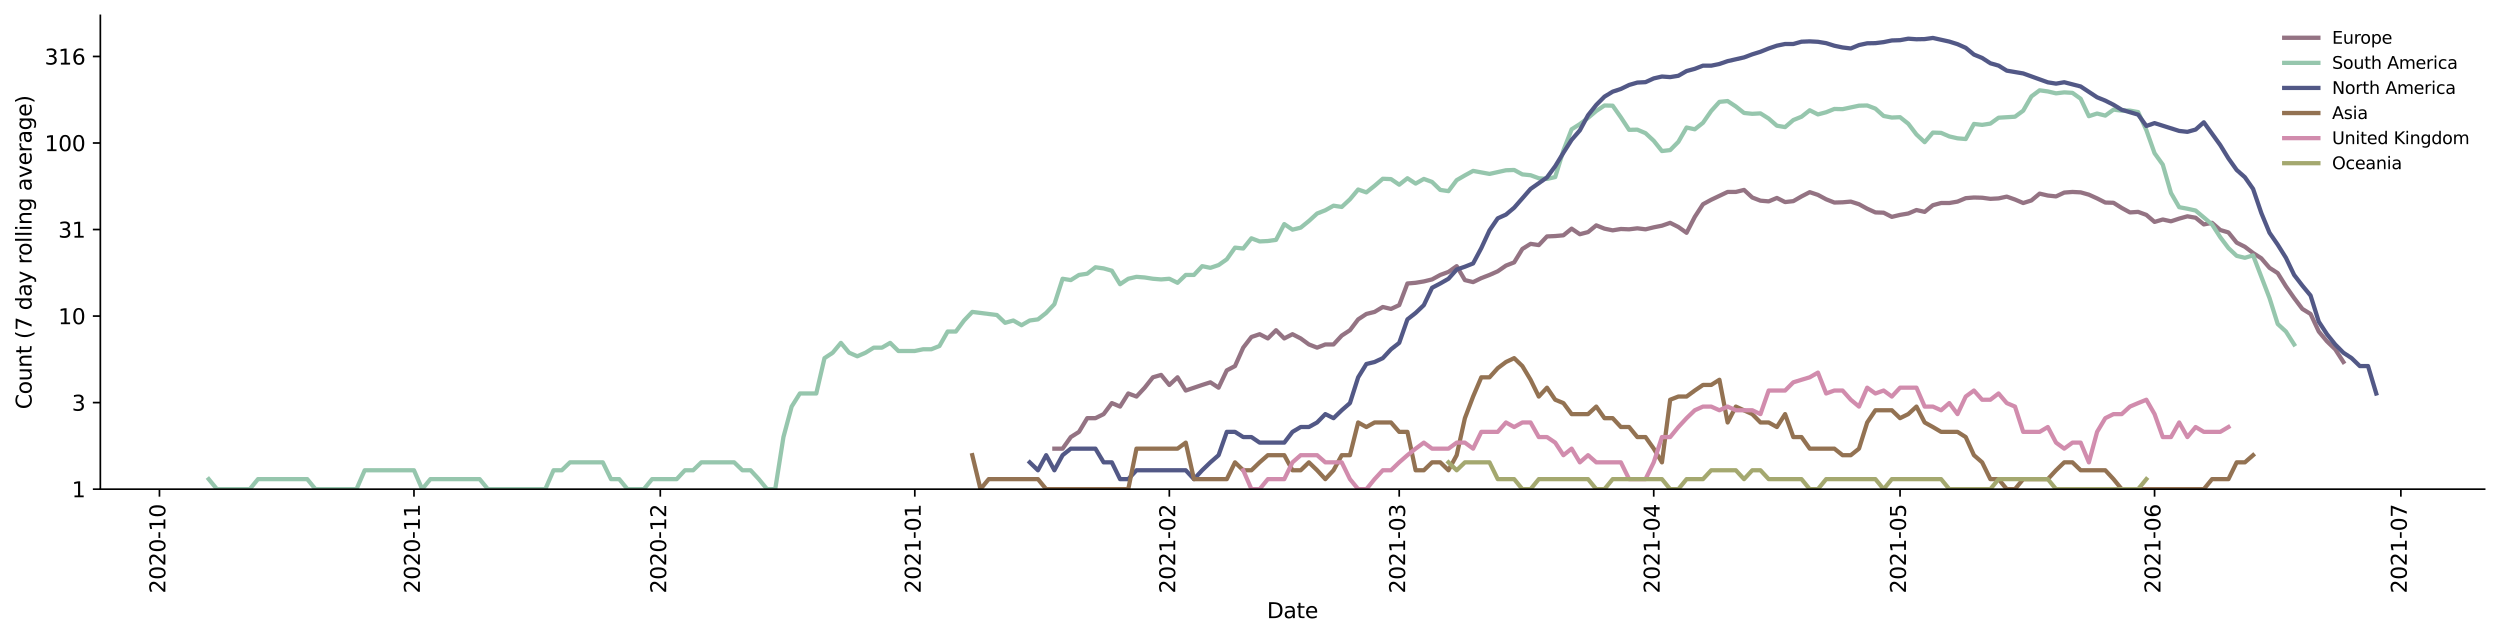 <?xml version="1.0" encoding="utf-8" standalone="no"?>
<!DOCTYPE svg PUBLIC "-//W3C//DTD SVG 1.1//EN"
  "http://www.w3.org/Graphics/SVG/1.1/DTD/svg11.dtd">
<svg height="298.621pt" version="1.1" viewBox="0 0 1170.166 298.621" width="1170.166pt" xmlns="http://www.w3.org/2000/svg" xmlns:xlink="http://www.w3.org/1999/xlink">
 <defs>
  <style type="text/css">*{stroke-linecap:butt;stroke-linejoin:round;}</style>
 </defs>
 <g id="figure_1">
  <g id="patch_1">
   <path d="M 0 298.621 
L 1170.166 298.621 
L 1170.166 0 
L 0 0 
z
" style="fill:#ffffff;"/>
  </g>
  <g id="axes_1">
   <g id="patch_2">
    <path d="M 46.966 228.96 
L 1162.966 228.96 
L 1162.966 7.2 
L 46.966 7.2 
z
" style="fill:#ffffff;"/>
   </g>
   <g id="matplotlib.axis_1">
    <g id="xtick_1">
     <g id="line2d_1">
      <defs>
       <path d="M 0 0 
L 0 3.5 
" id="m43cb26d7da" style="stroke:#000000;stroke-width:0.8;"/>
      </defs>
      <g>
       <use style="stroke:#000000;stroke-width:0.8;" x="74.635" xlink:href="#m43cb26d7da" y="228.96"/>
      </g>
     </g>
     <g id="text_1">
      <!-- 2020-10 -->
      <g transform="translate(77.394 277.743)rotate(-90)scale(0.1 -0.1)">
       <defs>
        <path d="M 1228 531 
L 3431 531 
L 3431 0 
L 469 0 
L 469 531 
Q 828 903 1448 1529 
Q 2069 2156 2228 2338 
Q 2531 2678 2651 2914 
Q 2772 3150 2772 3378 
Q 2772 3750 2511 3984 
Q 2250 4219 1831 4219 
Q 1534 4219 1204 4116 
Q 875 4013 500 3803 
L 500 4441 
Q 881 4594 1212 4672 
Q 1544 4750 1819 4750 
Q 2544 4750 2975 4387 
Q 3406 4025 3406 3419 
Q 3406 3131 3298 2873 
Q 3191 2616 2906 2266 
Q 2828 2175 2409 1742 
Q 1991 1309 1228 531 
z
" id="DejaVuSans-32" transform="scale(0.016)"/>
        <path d="M 2034 4250 
Q 1547 4250 1301 3770 
Q 1056 3291 1056 2328 
Q 1056 1369 1301 889 
Q 1547 409 2034 409 
Q 2525 409 2770 889 
Q 3016 1369 3016 2328 
Q 3016 3291 2770 3770 
Q 2525 4250 2034 4250 
z
M 2034 4750 
Q 2819 4750 3233 4129 
Q 3647 3509 3647 2328 
Q 3647 1150 3233 529 
Q 2819 -91 2034 -91 
Q 1250 -91 836 529 
Q 422 1150 422 2328 
Q 422 3509 836 4129 
Q 1250 4750 2034 4750 
z
" id="DejaVuSans-30" transform="scale(0.016)"/>
        <path d="M 313 2009 
L 1997 2009 
L 1997 1497 
L 313 1497 
L 313 2009 
z
" id="DejaVuSans-2d" transform="scale(0.016)"/>
        <path d="M 794 531 
L 1825 531 
L 1825 4091 
L 703 3866 
L 703 4441 
L 1819 4666 
L 2450 4666 
L 2450 531 
L 3481 531 
L 3481 0 
L 794 0 
L 794 531 
z
" id="DejaVuSans-31" transform="scale(0.016)"/>
       </defs>
       <use xlink:href="#DejaVuSans-32"/>
       <use x="63.623" xlink:href="#DejaVuSans-30"/>
       <use x="127.246" xlink:href="#DejaVuSans-32"/>
       <use x="190.869" xlink:href="#DejaVuSans-30"/>
       <use x="254.492" xlink:href="#DejaVuSans-2d"/>
       <use x="290.576" xlink:href="#DejaVuSans-31"/>
       <use x="354.199" xlink:href="#DejaVuSans-30"/>
      </g>
     </g>
    </g>
    <g id="xtick_2">
     <g id="line2d_2">
      <g>
       <use style="stroke:#000000;stroke-width:0.8;" x="193.767" xlink:href="#m43cb26d7da" y="228.96"/>
      </g>
     </g>
     <g id="text_2">
      <!-- 2020-11 -->
      <g transform="translate(196.527 277.743)rotate(-90)scale(0.1 -0.1)">
       <use xlink:href="#DejaVuSans-32"/>
       <use x="63.623" xlink:href="#DejaVuSans-30"/>
       <use x="127.246" xlink:href="#DejaVuSans-32"/>
       <use x="190.869" xlink:href="#DejaVuSans-30"/>
       <use x="254.492" xlink:href="#DejaVuSans-2d"/>
       <use x="290.576" xlink:href="#DejaVuSans-31"/>
       <use x="354.199" xlink:href="#DejaVuSans-31"/>
      </g>
     </g>
    </g>
    <g id="xtick_3">
     <g id="line2d_3">
      <g>
       <use style="stroke:#000000;stroke-width:0.8;" x="309.057" xlink:href="#m43cb26d7da" y="228.96"/>
      </g>
     </g>
     <g id="text_3">
      <!-- 2020-12 -->
      <g transform="translate(311.816 277.743)rotate(-90)scale(0.1 -0.1)">
       <use xlink:href="#DejaVuSans-32"/>
       <use x="63.623" xlink:href="#DejaVuSans-30"/>
       <use x="127.246" xlink:href="#DejaVuSans-32"/>
       <use x="190.869" xlink:href="#DejaVuSans-30"/>
       <use x="254.492" xlink:href="#DejaVuSans-2d"/>
       <use x="290.576" xlink:href="#DejaVuSans-31"/>
       <use x="354.199" xlink:href="#DejaVuSans-32"/>
      </g>
     </g>
    </g>
    <g id="xtick_4">
     <g id="line2d_4">
      <g>
       <use style="stroke:#000000;stroke-width:0.8;" x="428.189" xlink:href="#m43cb26d7da" y="228.96"/>
      </g>
     </g>
     <g id="text_4">
      <!-- 2021-01 -->
      <g transform="translate(430.948 277.743)rotate(-90)scale(0.1 -0.1)">
       <use xlink:href="#DejaVuSans-32"/>
       <use x="63.623" xlink:href="#DejaVuSans-30"/>
       <use x="127.246" xlink:href="#DejaVuSans-32"/>
       <use x="190.869" xlink:href="#DejaVuSans-31"/>
       <use x="254.492" xlink:href="#DejaVuSans-2d"/>
       <use x="290.576" xlink:href="#DejaVuSans-30"/>
       <use x="354.199" xlink:href="#DejaVuSans-31"/>
      </g>
     </g>
    </g>
    <g id="xtick_5">
     <g id="line2d_5">
      <g>
       <use style="stroke:#000000;stroke-width:0.8;" x="547.321" xlink:href="#m43cb26d7da" y="228.96"/>
      </g>
     </g>
     <g id="text_5">
      <!-- 2021-02 -->
      <g transform="translate(550.08 277.743)rotate(-90)scale(0.1 -0.1)">
       <use xlink:href="#DejaVuSans-32"/>
       <use x="63.623" xlink:href="#DejaVuSans-30"/>
       <use x="127.246" xlink:href="#DejaVuSans-32"/>
       <use x="190.869" xlink:href="#DejaVuSans-31"/>
       <use x="254.492" xlink:href="#DejaVuSans-2d"/>
       <use x="290.576" xlink:href="#DejaVuSans-30"/>
       <use x="354.199" xlink:href="#DejaVuSans-32"/>
      </g>
     </g>
    </g>
    <g id="xtick_6">
     <g id="line2d_6">
      <g>
       <use style="stroke:#000000;stroke-width:0.8;" x="654.924" xlink:href="#m43cb26d7da" y="228.96"/>
      </g>
     </g>
     <g id="text_6">
      <!-- 2021-03 -->
      <g transform="translate(657.684 277.743)rotate(-90)scale(0.1 -0.1)">
       <defs>
        <path d="M 2597 2516 
Q 3050 2419 3304 2112 
Q 3559 1806 3559 1356 
Q 3559 666 3084 287 
Q 2609 -91 1734 -91 
Q 1441 -91 1130 -33 
Q 819 25 488 141 
L 488 750 
Q 750 597 1062 519 
Q 1375 441 1716 441 
Q 2309 441 2620 675 
Q 2931 909 2931 1356 
Q 2931 1769 2642 2001 
Q 2353 2234 1838 2234 
L 1294 2234 
L 1294 2753 
L 1863 2753 
Q 2328 2753 2575 2939 
Q 2822 3125 2822 3475 
Q 2822 3834 2567 4026 
Q 2313 4219 1838 4219 
Q 1578 4219 1281 4162 
Q 984 4106 628 3988 
L 628 4550 
Q 988 4650 1302 4700 
Q 1616 4750 1894 4750 
Q 2613 4750 3031 4423 
Q 3450 4097 3450 3541 
Q 3450 3153 3228 2886 
Q 3006 2619 2597 2516 
z
" id="DejaVuSans-33" transform="scale(0.016)"/>
       </defs>
       <use xlink:href="#DejaVuSans-32"/>
       <use x="63.623" xlink:href="#DejaVuSans-30"/>
       <use x="127.246" xlink:href="#DejaVuSans-32"/>
       <use x="190.869" xlink:href="#DejaVuSans-31"/>
       <use x="254.492" xlink:href="#DejaVuSans-2d"/>
       <use x="290.576" xlink:href="#DejaVuSans-30"/>
       <use x="354.199" xlink:href="#DejaVuSans-33"/>
      </g>
     </g>
    </g>
    <g id="xtick_7">
     <g id="line2d_7">
      <g>
       <use style="stroke:#000000;stroke-width:0.8;" x="774.057" xlink:href="#m43cb26d7da" y="228.96"/>
      </g>
     </g>
     <g id="text_7">
      <!-- 2021-04 -->
      <g transform="translate(776.816 277.743)rotate(-90)scale(0.1 -0.1)">
       <defs>
        <path d="M 2419 4116 
L 825 1625 
L 2419 1625 
L 2419 4116 
z
M 2253 4666 
L 3047 4666 
L 3047 1625 
L 3713 1625 
L 3713 1100 
L 3047 1100 
L 3047 0 
L 2419 0 
L 2419 1100 
L 313 1100 
L 313 1709 
L 2253 4666 
z
" id="DejaVuSans-34" transform="scale(0.016)"/>
       </defs>
       <use xlink:href="#DejaVuSans-32"/>
       <use x="63.623" xlink:href="#DejaVuSans-30"/>
       <use x="127.246" xlink:href="#DejaVuSans-32"/>
       <use x="190.869" xlink:href="#DejaVuSans-31"/>
       <use x="254.492" xlink:href="#DejaVuSans-2d"/>
       <use x="290.576" xlink:href="#DejaVuSans-30"/>
       <use x="354.199" xlink:href="#DejaVuSans-34"/>
      </g>
     </g>
    </g>
    <g id="xtick_8">
     <g id="line2d_8">
      <g>
       <use style="stroke:#000000;stroke-width:0.8;" x="889.346" xlink:href="#m43cb26d7da" y="228.96"/>
      </g>
     </g>
     <g id="text_8">
      <!-- 2021-05 -->
      <g transform="translate(892.105 277.743)rotate(-90)scale(0.1 -0.1)">
       <defs>
        <path d="M 691 4666 
L 3169 4666 
L 3169 4134 
L 1269 4134 
L 1269 2991 
Q 1406 3038 1543 3061 
Q 1681 3084 1819 3084 
Q 2600 3084 3056 2656 
Q 3513 2228 3513 1497 
Q 3513 744 3044 326 
Q 2575 -91 1722 -91 
Q 1428 -91 1123 -41 
Q 819 9 494 109 
L 494 744 
Q 775 591 1075 516 
Q 1375 441 1709 441 
Q 2250 441 2565 725 
Q 2881 1009 2881 1497 
Q 2881 1984 2565 2268 
Q 2250 2553 1709 2553 
Q 1456 2553 1204 2497 
Q 953 2441 691 2322 
L 691 4666 
z
" id="DejaVuSans-35" transform="scale(0.016)"/>
       </defs>
       <use xlink:href="#DejaVuSans-32"/>
       <use x="63.623" xlink:href="#DejaVuSans-30"/>
       <use x="127.246" xlink:href="#DejaVuSans-32"/>
       <use x="190.869" xlink:href="#DejaVuSans-31"/>
       <use x="254.492" xlink:href="#DejaVuSans-2d"/>
       <use x="290.576" xlink:href="#DejaVuSans-30"/>
       <use x="354.199" xlink:href="#DejaVuSans-35"/>
      </g>
     </g>
    </g>
    <g id="xtick_9">
     <g id="line2d_9">
      <g>
       <use style="stroke:#000000;stroke-width:0.8;" x="1008.478" xlink:href="#m43cb26d7da" y="228.96"/>
      </g>
     </g>
     <g id="text_9">
      <!-- 2021-06 -->
      <g transform="translate(1011.237 277.743)rotate(-90)scale(0.1 -0.1)">
       <defs>
        <path d="M 2113 2584 
Q 1688 2584 1439 2293 
Q 1191 2003 1191 1497 
Q 1191 994 1439 701 
Q 1688 409 2113 409 
Q 2538 409 2786 701 
Q 3034 994 3034 1497 
Q 3034 2003 2786 2293 
Q 2538 2584 2113 2584 
z
M 3366 4563 
L 3366 3988 
Q 3128 4100 2886 4159 
Q 2644 4219 2406 4219 
Q 1781 4219 1451 3797 
Q 1122 3375 1075 2522 
Q 1259 2794 1537 2939 
Q 1816 3084 2150 3084 
Q 2853 3084 3261 2657 
Q 3669 2231 3669 1497 
Q 3669 778 3244 343 
Q 2819 -91 2113 -91 
Q 1303 -91 875 529 
Q 447 1150 447 2328 
Q 447 3434 972 4092 
Q 1497 4750 2381 4750 
Q 2619 4750 2861 4703 
Q 3103 4656 3366 4563 
z
" id="DejaVuSans-36" transform="scale(0.016)"/>
       </defs>
       <use xlink:href="#DejaVuSans-32"/>
       <use x="63.623" xlink:href="#DejaVuSans-30"/>
       <use x="127.246" xlink:href="#DejaVuSans-32"/>
       <use x="190.869" xlink:href="#DejaVuSans-31"/>
       <use x="254.492" xlink:href="#DejaVuSans-2d"/>
       <use x="290.576" xlink:href="#DejaVuSans-30"/>
       <use x="354.199" xlink:href="#DejaVuSans-36"/>
      </g>
     </g>
    </g>
    <g id="xtick_10">
     <g id="line2d_10">
      <g>
       <use style="stroke:#000000;stroke-width:0.8;" x="1123.767" xlink:href="#m43cb26d7da" y="228.96"/>
      </g>
     </g>
     <g id="text_10">
      <!-- 2021-07 -->
      <g transform="translate(1126.527 277.743)rotate(-90)scale(0.1 -0.1)">
       <defs>
        <path d="M 525 4666 
L 3525 4666 
L 3525 4397 
L 1831 0 
L 1172 0 
L 2766 4134 
L 525 4134 
L 525 4666 
z
" id="DejaVuSans-37" transform="scale(0.016)"/>
       </defs>
       <use xlink:href="#DejaVuSans-32"/>
       <use x="63.623" xlink:href="#DejaVuSans-30"/>
       <use x="127.246" xlink:href="#DejaVuSans-32"/>
       <use x="190.869" xlink:href="#DejaVuSans-31"/>
       <use x="254.492" xlink:href="#DejaVuSans-2d"/>
       <use x="290.576" xlink:href="#DejaVuSans-30"/>
       <use x="354.199" xlink:href="#DejaVuSans-37"/>
      </g>
     </g>
    </g>
    <g id="text_11">
     <!-- Date -->
     <g transform="translate(593.015 289.341)scale(0.1 -0.1)">
      <defs>
       <path d="M 1259 4147 
L 1259 519 
L 2022 519 
Q 2988 519 3436 956 
Q 3884 1394 3884 2338 
Q 3884 3275 3436 3711 
Q 2988 4147 2022 4147 
L 1259 4147 
z
M 628 4666 
L 1925 4666 
Q 3281 4666 3915 4102 
Q 4550 3538 4550 2338 
Q 4550 1131 3912 565 
Q 3275 0 1925 0 
L 628 0 
L 628 4666 
z
" id="DejaVuSans-44" transform="scale(0.016)"/>
       <path d="M 2194 1759 
Q 1497 1759 1228 1600 
Q 959 1441 959 1056 
Q 959 750 1161 570 
Q 1363 391 1709 391 
Q 2188 391 2477 730 
Q 2766 1069 2766 1631 
L 2766 1759 
L 2194 1759 
z
M 3341 1997 
L 3341 0 
L 2766 0 
L 2766 531 
Q 2569 213 2275 61 
Q 1981 -91 1556 -91 
Q 1019 -91 701 211 
Q 384 513 384 1019 
Q 384 1609 779 1909 
Q 1175 2209 1959 2209 
L 2766 2209 
L 2766 2266 
Q 2766 2663 2505 2880 
Q 2244 3097 1772 3097 
Q 1472 3097 1187 3025 
Q 903 2953 641 2809 
L 641 3341 
Q 956 3463 1253 3523 
Q 1550 3584 1831 3584 
Q 2591 3584 2966 3190 
Q 3341 2797 3341 1997 
z
" id="DejaVuSans-61" transform="scale(0.016)"/>
       <path d="M 1172 4494 
L 1172 3500 
L 2356 3500 
L 2356 3053 
L 1172 3053 
L 1172 1153 
Q 1172 725 1289 603 
Q 1406 481 1766 481 
L 2356 481 
L 2356 0 
L 1766 0 
Q 1100 0 847 248 
Q 594 497 594 1153 
L 594 3053 
L 172 3053 
L 172 3500 
L 594 3500 
L 594 4494 
L 1172 4494 
z
" id="DejaVuSans-74" transform="scale(0.016)"/>
       <path d="M 3597 1894 
L 3597 1613 
L 953 1613 
Q 991 1019 1311 708 
Q 1631 397 2203 397 
Q 2534 397 2845 478 
Q 3156 559 3463 722 
L 3463 178 
Q 3153 47 2828 -22 
Q 2503 -91 2169 -91 
Q 1331 -91 842 396 
Q 353 884 353 1716 
Q 353 2575 817 3079 
Q 1281 3584 2069 3584 
Q 2775 3584 3186 3129 
Q 3597 2675 3597 1894 
z
M 3022 2063 
Q 3016 2534 2758 2815 
Q 2500 3097 2075 3097 
Q 1594 3097 1305 2825 
Q 1016 2553 972 2059 
L 3022 2063 
z
" id="DejaVuSans-65" transform="scale(0.016)"/>
      </defs>
      <use xlink:href="#DejaVuSans-44"/>
      <use x="77.002" xlink:href="#DejaVuSans-61"/>
      <use x="138.281" xlink:href="#DejaVuSans-74"/>
      <use x="177.49" xlink:href="#DejaVuSans-65"/>
     </g>
    </g>
   </g>
   <g id="matplotlib.axis_2">
    <g id="ytick_1">
     <g id="line2d_11">
      <defs>
       <path d="M 0 0 
L -3.5 0 
" id="m3aaf11664b" style="stroke:#000000;stroke-width:0.8;"/>
      </defs>
      <g>
       <use style="stroke:#000000;stroke-width:0.8;" x="46.966" xlink:href="#m3aaf11664b" y="228.96"/>
      </g>
     </g>
     <g id="text_12">
      <!-- 1 -->
      <g transform="translate(33.603 232.759)scale(0.1 -0.1)">
       <use xlink:href="#DejaVuSans-31"/>
      </g>
     </g>
    </g>
    <g id="ytick_2">
     <g id="line2d_12">
      <g>
       <use style="stroke:#000000;stroke-width:0.8;" x="46.966" xlink:href="#m3aaf11664b" y="188.454"/>
      </g>
     </g>
     <g id="text_13">
      <!-- 3 -->
      <g transform="translate(33.603 192.253)scale(0.1 -0.1)">
       <use xlink:href="#DejaVuSans-33"/>
      </g>
     </g>
    </g>
    <g id="ytick_3">
     <g id="line2d_13">
      <g>
       <use style="stroke:#000000;stroke-width:0.8;" x="46.966" xlink:href="#m3aaf11664b" y="147.947"/>
      </g>
     </g>
     <g id="text_14">
      <!-- 10 -->
      <g transform="translate(27.241 151.746)scale(0.1 -0.1)">
       <use xlink:href="#DejaVuSans-31"/>
       <use x="63.623" xlink:href="#DejaVuSans-30"/>
      </g>
     </g>
    </g>
    <g id="ytick_4">
     <g id="line2d_14">
      <g>
       <use style="stroke:#000000;stroke-width:0.8;" x="46.966" xlink:href="#m3aaf11664b" y="107.441"/>
      </g>
     </g>
     <g id="text_15">
      <!-- 31 -->
      <g transform="translate(27.241 111.24)scale(0.1 -0.1)">
       <use xlink:href="#DejaVuSans-33"/>
       <use x="63.623" xlink:href="#DejaVuSans-31"/>
      </g>
     </g>
    </g>
    <g id="ytick_5">
     <g id="line2d_15">
      <g>
       <use style="stroke:#000000;stroke-width:0.8;" x="46.966" xlink:href="#m3aaf11664b" y="66.934"/>
      </g>
     </g>
     <g id="text_16">
      <!-- 100 -->
      <g transform="translate(20.878 70.734)scale(0.1 -0.1)">
       <use xlink:href="#DejaVuSans-31"/>
       <use x="63.623" xlink:href="#DejaVuSans-30"/>
       <use x="127.246" xlink:href="#DejaVuSans-30"/>
      </g>
     </g>
    </g>
    <g id="ytick_6">
     <g id="line2d_16">
      <g>
       <use style="stroke:#000000;stroke-width:0.8;" x="46.966" xlink:href="#m3aaf11664b" y="26.428"/>
      </g>
     </g>
     <g id="text_17">
      <!-- 316 -->
      <g transform="translate(20.878 30.227)scale(0.1 -0.1)">
       <use xlink:href="#DejaVuSans-33"/>
       <use x="63.623" xlink:href="#DejaVuSans-31"/>
       <use x="127.246" xlink:href="#DejaVuSans-36"/>
      </g>
     </g>
    </g>
    <g id="text_18">
     <!-- Count (7 day rolling average) -->
     <g transform="translate(14.798 191.548)rotate(-90)scale(0.1 -0.1)">
      <defs>
       <path d="M 4122 4306 
L 4122 3641 
Q 3803 3938 3442 4084 
Q 3081 4231 2675 4231 
Q 1875 4231 1450 3742 
Q 1025 3253 1025 2328 
Q 1025 1406 1450 917 
Q 1875 428 2675 428 
Q 3081 428 3442 575 
Q 3803 722 4122 1019 
L 4122 359 
Q 3791 134 3420 21 
Q 3050 -91 2638 -91 
Q 1578 -91 968 557 
Q 359 1206 359 2328 
Q 359 3453 968 4101 
Q 1578 4750 2638 4750 
Q 3056 4750 3426 4639 
Q 3797 4528 4122 4306 
z
" id="DejaVuSans-43" transform="scale(0.016)"/>
       <path d="M 1959 3097 
Q 1497 3097 1228 2736 
Q 959 2375 959 1747 
Q 959 1119 1226 758 
Q 1494 397 1959 397 
Q 2419 397 2687 759 
Q 2956 1122 2956 1747 
Q 2956 2369 2687 2733 
Q 2419 3097 1959 3097 
z
M 1959 3584 
Q 2709 3584 3137 3096 
Q 3566 2609 3566 1747 
Q 3566 888 3137 398 
Q 2709 -91 1959 -91 
Q 1206 -91 779 398 
Q 353 888 353 1747 
Q 353 2609 779 3096 
Q 1206 3584 1959 3584 
z
" id="DejaVuSans-6f" transform="scale(0.016)"/>
       <path d="M 544 1381 
L 544 3500 
L 1119 3500 
L 1119 1403 
Q 1119 906 1312 657 
Q 1506 409 1894 409 
Q 2359 409 2629 706 
Q 2900 1003 2900 1516 
L 2900 3500 
L 3475 3500 
L 3475 0 
L 2900 0 
L 2900 538 
Q 2691 219 2414 64 
Q 2138 -91 1772 -91 
Q 1169 -91 856 284 
Q 544 659 544 1381 
z
M 1991 3584 
L 1991 3584 
z
" id="DejaVuSans-75" transform="scale(0.016)"/>
       <path d="M 3513 2113 
L 3513 0 
L 2938 0 
L 2938 2094 
Q 2938 2591 2744 2837 
Q 2550 3084 2163 3084 
Q 1697 3084 1428 2787 
Q 1159 2491 1159 1978 
L 1159 0 
L 581 0 
L 581 3500 
L 1159 3500 
L 1159 2956 
Q 1366 3272 1645 3428 
Q 1925 3584 2291 3584 
Q 2894 3584 3203 3211 
Q 3513 2838 3513 2113 
z
" id="DejaVuSans-6e" transform="scale(0.016)"/>
       <path id="DejaVuSans-20" transform="scale(0.016)"/>
       <path d="M 1984 4856 
Q 1566 4138 1362 3434 
Q 1159 2731 1159 2009 
Q 1159 1288 1364 580 
Q 1569 -128 1984 -844 
L 1484 -844 
Q 1016 -109 783 600 
Q 550 1309 550 2009 
Q 550 2706 781 3412 
Q 1013 4119 1484 4856 
L 1984 4856 
z
" id="DejaVuSans-28" transform="scale(0.016)"/>
       <path d="M 2906 2969 
L 2906 4863 
L 3481 4863 
L 3481 0 
L 2906 0 
L 2906 525 
Q 2725 213 2448 61 
Q 2172 -91 1784 -91 
Q 1150 -91 751 415 
Q 353 922 353 1747 
Q 353 2572 751 3078 
Q 1150 3584 1784 3584 
Q 2172 3584 2448 3432 
Q 2725 3281 2906 2969 
z
M 947 1747 
Q 947 1113 1208 752 
Q 1469 391 1925 391 
Q 2381 391 2643 752 
Q 2906 1113 2906 1747 
Q 2906 2381 2643 2742 
Q 2381 3103 1925 3103 
Q 1469 3103 1208 2742 
Q 947 2381 947 1747 
z
" id="DejaVuSans-64" transform="scale(0.016)"/>
       <path d="M 2059 -325 
Q 1816 -950 1584 -1140 
Q 1353 -1331 966 -1331 
L 506 -1331 
L 506 -850 
L 844 -850 
Q 1081 -850 1212 -737 
Q 1344 -625 1503 -206 
L 1606 56 
L 191 3500 
L 800 3500 
L 1894 763 
L 2988 3500 
L 3597 3500 
L 2059 -325 
z
" id="DejaVuSans-79" transform="scale(0.016)"/>
       <path d="M 2631 2963 
Q 2534 3019 2420 3045 
Q 2306 3072 2169 3072 
Q 1681 3072 1420 2755 
Q 1159 2438 1159 1844 
L 1159 0 
L 581 0 
L 581 3500 
L 1159 3500 
L 1159 2956 
Q 1341 3275 1631 3429 
Q 1922 3584 2338 3584 
Q 2397 3584 2469 3576 
Q 2541 3569 2628 3553 
L 2631 2963 
z
" id="DejaVuSans-72" transform="scale(0.016)"/>
       <path d="M 603 4863 
L 1178 4863 
L 1178 0 
L 603 0 
L 603 4863 
z
" id="DejaVuSans-6c" transform="scale(0.016)"/>
       <path d="M 603 3500 
L 1178 3500 
L 1178 0 
L 603 0 
L 603 3500 
z
M 603 4863 
L 1178 4863 
L 1178 4134 
L 603 4134 
L 603 4863 
z
" id="DejaVuSans-69" transform="scale(0.016)"/>
       <path d="M 2906 1791 
Q 2906 2416 2648 2759 
Q 2391 3103 1925 3103 
Q 1463 3103 1205 2759 
Q 947 2416 947 1791 
Q 947 1169 1205 825 
Q 1463 481 1925 481 
Q 2391 481 2648 825 
Q 2906 1169 2906 1791 
z
M 3481 434 
Q 3481 -459 3084 -895 
Q 2688 -1331 1869 -1331 
Q 1566 -1331 1297 -1286 
Q 1028 -1241 775 -1147 
L 775 -588 
Q 1028 -725 1275 -790 
Q 1522 -856 1778 -856 
Q 2344 -856 2625 -561 
Q 2906 -266 2906 331 
L 2906 616 
Q 2728 306 2450 153 
Q 2172 0 1784 0 
Q 1141 0 747 490 
Q 353 981 353 1791 
Q 353 2603 747 3093 
Q 1141 3584 1784 3584 
Q 2172 3584 2450 3431 
Q 2728 3278 2906 2969 
L 2906 3500 
L 3481 3500 
L 3481 434 
z
" id="DejaVuSans-67" transform="scale(0.016)"/>
       <path d="M 191 3500 
L 800 3500 
L 1894 563 
L 2988 3500 
L 3597 3500 
L 2284 0 
L 1503 0 
L 191 3500 
z
" id="DejaVuSans-76" transform="scale(0.016)"/>
       <path d="M 513 4856 
L 1013 4856 
Q 1481 4119 1714 3412 
Q 1947 2706 1947 2009 
Q 1947 1309 1714 600 
Q 1481 -109 1013 -844 
L 513 -844 
Q 928 -128 1133 580 
Q 1338 1288 1338 2009 
Q 1338 2731 1133 3434 
Q 928 4138 513 4856 
z
" id="DejaVuSans-29" transform="scale(0.016)"/>
      </defs>
      <use xlink:href="#DejaVuSans-43"/>
      <use x="69.824" xlink:href="#DejaVuSans-6f"/>
      <use x="131.006" xlink:href="#DejaVuSans-75"/>
      <use x="194.385" xlink:href="#DejaVuSans-6e"/>
      <use x="257.764" xlink:href="#DejaVuSans-74"/>
      <use x="296.973" xlink:href="#DejaVuSans-20"/>
      <use x="328.76" xlink:href="#DejaVuSans-28"/>
      <use x="367.773" xlink:href="#DejaVuSans-37"/>
      <use x="431.396" xlink:href="#DejaVuSans-20"/>
      <use x="463.184" xlink:href="#DejaVuSans-64"/>
      <use x="526.66" xlink:href="#DejaVuSans-61"/>
      <use x="587.939" xlink:href="#DejaVuSans-79"/>
      <use x="647.119" xlink:href="#DejaVuSans-20"/>
      <use x="678.906" xlink:href="#DejaVuSans-72"/>
      <use x="717.77" xlink:href="#DejaVuSans-6f"/>
      <use x="778.951" xlink:href="#DejaVuSans-6c"/>
      <use x="806.734" xlink:href="#DejaVuSans-6c"/>
      <use x="834.518" xlink:href="#DejaVuSans-69"/>
      <use x="862.301" xlink:href="#DejaVuSans-6e"/>
      <use x="925.68" xlink:href="#DejaVuSans-67"/>
      <use x="989.156" xlink:href="#DejaVuSans-20"/>
      <use x="1020.943" xlink:href="#DejaVuSans-61"/>
      <use x="1082.223" xlink:href="#DejaVuSans-76"/>
      <use x="1141.402" xlink:href="#DejaVuSans-65"/>
      <use x="1202.926" xlink:href="#DejaVuSans-72"/>
      <use x="1244.039" xlink:href="#DejaVuSans-61"/>
      <use x="1305.318" xlink:href="#DejaVuSans-67"/>
      <use x="1368.795" xlink:href="#DejaVuSans-65"/>
      <use x="1430.318" xlink:href="#DejaVuSans-29"/>
     </g>
    </g>
   </g>
   <g id="line2d_17">
    <path clip-path="url(#pee7edecc58)" d="M 493.519 209.996 
L 497.362 209.996 
L 501.205 204.573 
L 505.048 202.145 
L 508.891 195.731 
L 512.734 195.731 
L 516.577 193.828 
L 520.42 188.67 
L 524.263 190.307 
L 528.106 184.173 
L 531.949 185.609 
L 535.792 181.465 
L 539.635 176.604 
L 543.478 175.487 
L 547.321 180.185 
L 551.164 176.604 
L 555.007 182.793 
L 562.693 180.185 
L 566.536 178.951 
L 570.379 181.465 
L 574.222 173.354 
L 578.065 171.343 
L 581.908 162.719 
L 585.751 157.735 
L 589.594 156.432 
L 593.437 158.406 
L 597.28 154.564 
L 601.123 158.406 
L 604.966 156.432 
L 608.809 158.406 
L 612.652 161.222 
L 616.495 162.719 
L 620.338 161.222 
L 624.181 161.222 
L 628.023 157.078 
L 631.866 154.564 
L 635.709 149.488 
L 639.552 146.956 
L 643.395 145.992 
L 647.238 143.692 
L 651.081 144.594 
L 654.924 142.812 
L 658.767 132.69 
L 662.61 132.366 
L 666.453 131.726 
L 670.296 130.788 
L 674.139 128.691 
L 677.982 127.267 
L 681.825 124.58 
L 685.668 131.098 
L 689.511 132.045 
L 693.354 130.176 
L 697.197 128.691 
L 701.04 126.989 
L 704.883 124.322 
L 708.726 122.814 
L 712.569 116.522 
L 716.412 114.136 
L 720.255 114.718 
L 724.098 110.661 
L 727.941 110.487 
L 731.784 110.142 
L 735.627 107.024 
L 739.47 109.631 
L 743.313 108.63 
L 747.156 105.487 
L 750.999 107.024 
L 754.842 107.818 
L 758.685 107.181 
L 762.528 107.339 
L 766.371 106.867 
L 770.214 107.339 
L 774.057 106.401 
L 777.9 105.638 
L 781.742 104.304 
L 785.585 106.247 
L 789.428 108.961 
L 793.271 101.51 
L 797.114 95.592 
L 800.957 93.499 
L 808.643 89.845 
L 812.486 89.845 
L 816.329 88.894 
L 820.172 92.445 
L 824.015 93.929 
L 827.858 94.255 
L 831.701 92.653 
L 835.544 94.585 
L 839.387 94.146 
L 843.23 91.93 
L 847.073 89.942 
L 850.916 91.221 
L 854.759 93.285 
L 858.602 94.806 
L 862.445 94.695 
L 866.288 94.365 
L 870.131 95.592 
L 873.974 97.696 
L 877.817 99.425 
L 881.66 99.552 
L 885.503 101.51 
L 889.346 100.583 
L 893.189 99.935 
L 897.032 98.304 
L 900.875 99.173 
L 904.718 96.048 
L 908.561 95.029 
L 912.404 95.029 
L 916.247 94.365 
L 920.09 92.758 
L 923.933 92.445 
L 927.776 92.549 
L 931.619 93.073 
L 935.461 92.863 
L 939.304 92.032 
L 943.147 93.392 
L 946.99 95.029 
L 950.833 93.821 
L 954.676 90.625 
L 958.519 91.523 
L 962.362 91.93 
L 966.205 90.136 
L 970.048 89.845 
L 973.891 90.039 
L 977.734 91.121 
L 981.577 92.863 
L 985.42 94.806 
L 989.263 94.917 
L 993.106 97.337 
L 996.949 99.425 
L 1000.792 99.173 
L 1004.635 100.583 
L 1008.478 103.871 
L 1012.321 102.74 
L 1016.164 103.585 
L 1020.007 102.325 
L 1023.85 101.243 
L 1027.693 101.916 
L 1031.536 105.039 
L 1035.379 104.304 
L 1039.222 107.658 
L 1043.065 108.795 
L 1046.908 113.564 
L 1050.751 115.508 
L 1054.594 118.425 
L 1058.437 120.899 
L 1062.28 125.365 
L 1066.123 127.83 
L 1069.966 134.018 
L 1073.809 139.498 
L 1077.652 144.594 
L 1081.495 146.956 
L 1085.338 155.175 
L 1089.181 159.785 
L 1093.023 163.492 
L 1096.866 169.441 
L 1096.866 169.441 
" style="fill:none;stroke:#947383;stroke-linecap:square;stroke-width:2;"/>
   </g>
   <g id="line2d_18">
    <path clip-path="url(#pee7edecc58)" d="M 97.693 224.262 
L 101.536 228.96 
L 116.908 228.96 
L 120.751 224.262 
L 143.809 224.262 
L 147.652 228.96 
L 166.866 228.96 
L 170.709 220.118 
L 193.767 220.118 
L 197.61 228.96 
L 201.453 224.262 
L 224.511 224.262 
L 228.354 228.96 
L 255.255 228.96 
L 259.098 220.118 
L 262.941 220.118 
L 266.784 216.411 
L 282.156 216.411 
L 285.999 224.262 
L 289.842 224.262 
L 293.685 228.96 
L 301.371 228.96 
L 305.214 224.262 
L 316.742 224.262 
L 320.585 220.118 
L 324.428 220.118 
L 328.271 216.411 
L 343.643 216.411 
L 347.486 220.118 
L 351.329 220.118 
L 355.172 224.262 
L 359.015 228.96 
L 362.858 228.96 
L 366.701 204.573 
L 370.544 190.307 
L 374.387 184.173 
L 382.073 184.173 
L 385.916 167.636 
L 389.759 165.092 
L 393.602 160.496 
L 397.445 165.092 
L 401.288 166.768 
L 405.131 165.092 
L 408.974 162.719 
L 412.817 162.719 
L 416.66 160.496 
L 420.503 164.283 
L 428.189 164.283 
L 432.032 163.492 
L 435.875 163.492 
L 439.718 161.962 
L 443.561 155.175 
L 447.404 155.175 
L 451.247 150.017 
L 455.09 145.992 
L 466.619 147.448 
L 470.461 151.1 
L 474.304 150.017 
L 478.147 152.217 
L 481.99 150.017 
L 485.833 149.488 
L 489.676 146.471 
L 493.519 142.38 
L 497.362 130.481 
L 501.205 131.098 
L 505.048 128.691 
L 508.891 128.115 
L 512.734 125.101 
L 516.577 125.63 
L 520.42 126.713 
L 524.263 133.018 
L 528.106 130.481 
L 531.949 129.575 
L 535.792 129.874 
L 539.635 130.481 
L 543.478 130.788 
L 547.321 130.481 
L 551.164 132.366 
L 555.007 128.691 
L 558.85 128.691 
L 562.693 124.58 
L 566.536 125.365 
L 570.379 124.066 
L 574.222 121.368 
L 578.065 115.911 
L 581.908 116.317 
L 585.751 111.543 
L 589.594 113.001 
L 593.437 112.816 
L 597.28 112.264 
L 601.123 104.891 
L 604.966 107.498 
L 608.809 106.555 
L 612.652 103.443 
L 616.495 99.935 
L 620.338 98.427 
L 624.181 96.279 
L 628.023 96.863 
L 631.866 93.285 
L 635.709 88.707 
L 639.552 90.039 
L 643.395 86.977 
L 647.238 83.672 
L 651.081 83.834 
L 654.924 86.448 
L 658.767 83.431 
L 662.61 85.927 
L 666.453 83.753 
L 670.296 85.159 
L 674.139 88.894 
L 677.982 89.462 
L 681.825 84.325 
L 685.668 82.091 
L 689.511 79.99 
L 697.197 81.402 
L 704.883 79.699 
L 708.726 79.555 
L 712.569 81.63 
L 716.412 82.014 
L 720.255 83.431 
L 724.098 83.753 
L 727.941 82.873 
L 731.784 70.419 
L 735.627 60.52 
L 739.47 58.092 
L 743.313 55.168 
L 747.156 51.939 
L 750.999 49.376 
L 754.842 49.468 
L 758.685 54.917 
L 762.528 60.772 
L 766.371 60.688 
L 770.214 62.324 
L 774.057 65.894 
L 777.9 70.697 
L 781.742 70.253 
L 785.585 66.386 
L 789.428 59.692 
L 793.271 60.52 
L 797.114 57.472 
L 800.957 51.939 
L 804.8 47.679 
L 808.643 47.303 
L 812.486 49.837 
L 816.329 52.87 
L 820.172 53.277 
L 824.015 53.073 
L 827.858 55.493 
L 831.701 58.843 
L 835.544 59.488 
L 839.387 56.19 
L 843.23 54.632 
L 847.073 51.612 
L 850.916 53.551 
L 854.759 52.535 
L 858.602 51 
L 862.445 51.096 
L 870.131 49.468 
L 873.974 49.376 
L 877.817 50.841 
L 881.66 54.28 
L 885.503 55.024 
L 889.346 54.846 
L 893.189 57.897 
L 897.032 62.947 
L 900.875 66.535 
L 904.718 62.061 
L 908.561 62.192 
L 912.404 63.856 
L 916.247 64.742 
L 920.09 65.074 
L 923.933 58.014 
L 927.776 58.446 
L 931.619 57.859 
L 935.461 55.096 
L 943.147 54.632 
L 946.99 51.808 
L 950.833 45.127 
L 954.676 42.272 
L 958.519 42.799 
L 962.362 43.697 
L 966.205 43.232 
L 970.048 43.464 
L 973.891 46.226 
L 977.734 54.385 
L 981.577 53.141 
L 985.42 54.105 
L 989.263 51.321 
L 993.106 51.775 
L 996.949 51.775 
L 1000.792 52.468 
L 1004.635 60.899 
L 1008.478 71.719 
L 1012.321 77.056 
L 1016.164 90.331 
L 1020.007 96.981 
L 1023.85 97.696 
L 1027.693 98.55 
L 1035.379 105.039 
L 1039.222 111.011 
L 1043.065 116.113 
L 1046.908 119.753 
L 1050.751 120.666 
L 1054.594 119.528 
L 1062.28 139.498 
L 1066.123 151.654 
L 1069.966 155.175 
L 1073.809 161.222 
L 1073.809 161.222 
" style="fill:none;stroke:#96c6ad;stroke-linecap:square;stroke-width:2;"/>
   </g>
   <g id="line2d_19">
    <path clip-path="url(#pee7edecc58)" d="M 481.99 216.411 
L 485.833 220.118 
L 489.676 213.058 
L 493.519 220.118 
L 497.362 213.058 
L 501.205 209.996 
L 512.734 209.996 
L 516.577 216.411 
L 520.42 216.411 
L 524.263 224.262 
L 528.106 224.262 
L 531.949 220.118 
L 555.007 220.118 
L 558.85 224.262 
L 562.693 220.118 
L 566.536 216.411 
L 570.379 213.058 
L 574.222 202.145 
L 578.065 202.145 
L 581.908 204.573 
L 585.751 204.573 
L 589.594 207.18 
L 601.123 207.18 
L 604.966 202.145 
L 608.809 199.875 
L 612.652 199.875 
L 616.495 197.742 
L 620.338 193.828 
L 624.181 195.731 
L 628.023 192.024 
L 631.866 188.67 
L 635.709 176.604 
L 639.552 170.379 
L 643.395 169.441 
L 647.238 167.636 
L 651.081 163.492 
L 654.924 160.496 
L 658.767 149.488 
L 662.61 146.471 
L 666.453 142.812 
L 670.296 134.701 
L 674.139 132.69 
L 677.982 130.481 
L 681.825 126.167 
L 685.668 124.839 
L 689.511 123.309 
L 693.354 116.113 
L 697.197 107.818 
L 701.04 102.188 
L 704.883 100.452 
L 708.726 97.217 
L 716.412 88.428 
L 724.098 83.031 
L 727.941 77.801 
L 731.784 71.489 
L 735.627 65.458 
L 739.47 61.026 
L 743.313 53.931 
L 747.156 49.103 
L 750.999 45.236 
L 754.842 42.901 
L 758.685 41.629 
L 762.528 39.77 
L 766.371 38.65 
L 770.214 38.448 
L 774.057 36.702 
L 777.9 35.82 
L 781.742 36.091 
L 785.585 35.469 
L 789.428 33.258 
L 793.271 32.212 
L 797.114 30.727 
L 800.957 30.745 
L 804.8 29.945 
L 808.643 28.618 
L 816.329 26.869 
L 820.172 25.434 
L 824.015 24.234 
L 827.858 22.686 
L 831.701 21.381 
L 835.544 20.592 
L 839.387 20.592 
L 843.23 19.518 
L 847.073 19.361 
L 850.916 19.57 
L 854.759 20.203 
L 858.602 21.409 
L 862.445 22.218 
L 866.288 22.686 
L 870.131 21.093 
L 873.974 20.27 
L 877.817 20.19 
L 881.66 19.714 
L 885.503 18.935 
L 889.346 18.807 
L 893.189 18.11 
L 897.032 18.374 
L 900.875 18.298 
L 904.718 17.76 
L 912.404 19.465 
L 916.247 20.673 
L 920.09 22.387 
L 923.933 25.543 
L 927.776 27.128 
L 931.619 29.613 
L 935.461 30.709 
L 939.304 33.066 
L 946.99 34.376 
L 958.519 38.537 
L 962.362 39.148 
L 966.205 38.493 
L 973.891 40.473 
L 981.577 45.535 
L 985.42 47.102 
L 989.263 49.042 
L 993.106 51.386 
L 1000.792 53.654 
L 1004.635 58.963 
L 1008.478 57.626 
L 1020.007 61.282 
L 1023.85 61.712 
L 1027.693 60.646 
L 1031.536 57.243 
L 1039.222 67.903 
L 1043.065 74.163 
L 1046.908 79.555 
L 1050.751 82.952 
L 1054.594 88.428 
L 1058.437 99.679 
L 1062.28 108.961 
L 1066.123 114.523 
L 1069.966 120.666 
L 1073.809 128.691 
L 1077.652 133.682 
L 1081.495 138.332 
L 1085.338 150.555 
L 1089.181 156.432 
L 1093.023 161.222 
L 1096.866 165.092 
L 1100.709 167.636 
L 1104.552 171.343 
L 1108.395 171.343 
L 1112.238 184.173 
L 1112.238 184.173 
" style="fill:none;stroke:#525886;stroke-linecap:square;stroke-width:2;"/>
   </g>
   <g id="line2d_20">
    <path clip-path="url(#pee7edecc58)" d="M 455.09 213.058 
L 458.933 228.96 
L 462.776 224.262 
L 485.833 224.262 
L 489.676 228.96 
L 528.106 228.96 
L 531.949 209.996 
L 551.164 209.996 
L 555.007 207.18 
L 558.85 224.262 
L 574.222 224.262 
L 578.065 216.411 
L 581.908 220.118 
L 585.751 220.118 
L 589.594 216.411 
L 593.437 213.058 
L 601.123 213.058 
L 604.966 220.118 
L 608.809 220.118 
L 612.652 216.411 
L 616.495 220.118 
L 620.338 224.262 
L 624.181 220.118 
L 628.023 213.058 
L 631.866 213.058 
L 635.709 197.742 
L 639.552 199.875 
L 643.395 197.742 
L 651.081 197.742 
L 654.924 202.145 
L 658.767 202.145 
L 662.61 220.118 
L 666.453 220.118 
L 670.296 216.411 
L 674.139 216.411 
L 677.982 220.118 
L 681.825 213.058 
L 685.668 195.731 
L 689.511 185.609 
L 693.354 176.604 
L 697.197 176.604 
L 701.04 172.334 
L 704.883 169.441 
L 708.726 167.636 
L 712.569 171.343 
L 716.412 177.758 
L 720.255 185.609 
L 724.098 181.465 
L 727.941 187.106 
L 731.784 188.67 
L 735.627 193.828 
L 743.313 193.828 
L 747.156 190.307 
L 750.999 195.731 
L 754.842 195.731 
L 758.685 199.875 
L 762.528 199.875 
L 766.371 204.573 
L 770.214 204.573 
L 774.057 209.996 
L 777.9 216.411 
L 781.742 187.106 
L 785.585 185.609 
L 789.428 185.609 
L 793.271 182.793 
L 797.114 180.185 
L 800.957 180.185 
L 804.8 177.758 
L 808.643 197.742 
L 812.486 190.307 
L 820.172 193.828 
L 824.015 197.742 
L 827.858 197.742 
L 831.701 199.875 
L 835.544 193.828 
L 839.387 204.573 
L 843.23 204.573 
L 847.073 209.996 
L 858.602 209.996 
L 862.445 213.058 
L 866.288 213.058 
L 870.131 209.996 
L 873.974 197.742 
L 877.817 192.024 
L 885.503 192.024 
L 889.346 195.731 
L 893.189 193.828 
L 897.032 190.307 
L 900.875 197.742 
L 904.718 199.875 
L 908.561 202.145 
L 916.247 202.145 
L 920.09 204.573 
L 923.933 213.058 
L 927.776 216.411 
L 931.619 224.262 
L 935.461 224.262 
L 939.304 228.96 
L 943.147 228.96 
L 946.99 224.262 
L 958.519 224.262 
L 962.362 220.118 
L 966.205 216.411 
L 970.048 216.411 
L 973.891 220.118 
L 985.42 220.118 
L 989.263 224.262 
L 993.106 228.96 
L 1031.536 228.96 
L 1035.379 224.262 
L 1043.065 224.262 
L 1046.908 216.411 
L 1050.751 216.411 
L 1054.594 213.058 
L 1054.594 213.058 
" style="fill:none;stroke:#937252;stroke-linecap:square;stroke-width:2;"/>
   </g>
   <g id="line2d_21">
    <path clip-path="url(#pee7edecc58)" d="M 581.908 220.118 
L 585.751 228.96 
L 589.594 228.96 
L 593.437 224.262 
L 597.28 224.262 
L 601.123 224.262 
L 604.966 216.411 
L 608.809 213.058 
L 612.652 213.058 
L 616.495 213.058 
L 620.338 216.411 
L 624.181 216.411 
L 628.023 216.411 
L 631.866 224.262 
L 635.709 228.96 
L 639.552 228.96 
L 643.395 224.262 
L 647.238 220.118 
L 651.081 220.118 
L 654.924 216.411 
L 658.767 213.058 
L 662.61 209.996 
L 666.453 207.18 
L 670.296 209.996 
L 674.139 209.996 
L 677.982 209.996 
L 681.825 207.18 
L 685.668 207.18 
L 689.511 209.996 
L 693.354 202.145 
L 697.197 202.145 
L 701.04 202.145 
L 704.883 197.742 
L 708.726 199.875 
L 712.569 197.742 
L 716.412 197.742 
L 720.255 204.573 
L 724.098 204.573 
L 727.941 207.18 
L 731.784 213.058 
L 735.627 209.996 
L 739.47 216.411 
L 743.313 213.058 
L 747.156 216.411 
L 750.999 216.411 
L 754.842 216.411 
L 758.685 216.411 
L 762.528 224.262 
L 766.371 224.262 
L 770.214 224.262 
L 774.057 216.411 
L 777.9 204.573 
L 781.742 204.573 
L 785.585 199.875 
L 789.428 195.731 
L 793.271 192.024 
L 797.114 190.307 
L 800.957 190.307 
L 804.8 192.024 
L 808.643 190.307 
L 812.486 192.024 
L 816.329 192.024 
L 820.172 192.024 
L 824.015 193.828 
L 827.858 182.793 
L 831.701 182.793 
L 835.544 182.793 
L 839.387 178.951 
L 843.23 177.758 
L 847.073 176.604 
L 850.916 174.405 
L 854.759 184.173 
L 858.602 182.793 
L 862.445 182.793 
L 866.288 187.106 
L 870.131 190.307 
L 873.974 181.465 
L 877.817 184.173 
L 881.66 182.793 
L 885.503 185.609 
L 889.346 181.465 
L 893.189 181.465 
L 897.032 181.465 
L 900.875 190.307 
L 904.718 190.307 
L 908.561 192.024 
L 912.404 188.67 
L 916.247 193.828 
L 920.09 185.609 
L 923.933 182.793 
L 927.776 187.106 
L 931.619 187.106 
L 935.461 184.173 
L 939.304 188.67 
L 943.147 190.307 
L 946.99 202.145 
L 950.833 202.145 
L 954.676 202.145 
L 958.519 199.875 
L 962.362 207.18 
L 966.205 209.996 
L 970.048 207.18 
L 973.891 207.18 
L 977.734 216.411 
L 981.577 202.145 
L 985.42 195.731 
L 989.263 193.828 
L 993.106 193.828 
L 996.949 190.307 
L 1000.792 188.67 
L 1004.635 187.106 
L 1008.478 193.828 
L 1012.321 204.573 
L 1016.164 204.573 
L 1020.007 197.742 
L 1023.85 204.573 
L 1027.693 199.875 
L 1031.536 202.145 
L 1035.379 202.145 
L 1039.222 202.145 
L 1043.065 199.875 
" style="fill:none;stroke:#d18cad;stroke-linecap:square;stroke-width:2;"/>
   </g>
   <g id="line2d_22">
    <path clip-path="url(#pee7edecc58)" d="M 677.982 216.411 
L 681.825 220.118 
L 685.668 216.411 
L 689.511 216.411 
L 693.354 216.411 
L 697.197 216.411 
L 701.04 224.262 
L 704.883 224.262 
L 708.726 224.262 
L 712.569 228.96 
L 716.412 228.96 
L 720.255 224.262 
L 724.098 224.262 
L 727.941 224.262 
L 731.784 224.262 
L 735.627 224.262 
L 739.47 224.262 
L 743.313 224.262 
L 747.156 228.96 
L 750.999 228.96 
L 754.842 224.262 
L 758.685 224.262 
L 762.528 224.262 
L 766.371 224.262 
L 770.214 224.262 
L 774.057 224.262 
L 777.9 224.262 
L 781.742 228.96 
L 785.585 228.96 
L 789.428 224.262 
L 793.271 224.262 
L 797.114 224.262 
L 800.957 220.118 
L 804.8 220.118 
L 808.643 220.118 
L 812.486 220.118 
L 816.329 224.262 
L 820.172 220.118 
L 824.015 220.118 
L 827.858 224.262 
L 831.701 224.262 
L 835.544 224.262 
L 839.387 224.262 
L 843.23 224.262 
L 847.073 228.96 
L 850.916 228.96 
L 854.759 224.262 
L 858.602 224.262 
L 862.445 224.262 
L 866.288 224.262 
L 870.131 224.262 
L 873.974 224.262 
L 877.817 224.262 
L 881.66 228.96 
L 885.503 224.262 
L 889.346 224.262 
L 893.189 224.262 
L 897.032 224.262 
L 900.875 224.262 
L 904.718 224.262 
L 908.561 224.262 
L 912.404 228.96 
L 916.247 228.96 
L 920.09 228.96 
L 923.933 228.96 
L 927.776 228.96 
L 931.619 228.96 
L 935.461 224.262 
L 939.304 224.262 
L 943.147 224.262 
L 946.99 224.262 
L 950.833 224.262 
L 954.676 224.262 
L 958.519 224.262 
L 962.362 228.96 
L 966.205 228.96 
L 970.048 228.96 
L 973.891 228.96 
L 977.734 228.96 
L 981.577 228.96 
L 985.42 228.96 
L 989.263 228.96 
L 993.106 228.96 
L 996.949 228.96 
L 1000.792 228.96 
L 1004.635 224.262 
" style="fill:none;stroke:#a4a86f;stroke-linecap:square;stroke-width:2;"/>
   </g>
   <g id="patch_3">
    <path d="M 46.966 228.96 
L 46.966 7.2 
" style="fill:none;stroke:#000000;stroke-linecap:square;stroke-linejoin:miter;stroke-width:0.8;"/>
   </g>
   <g id="patch_4">
    <path d="M 46.966 228.96 
L 1162.966 228.96 
" style="fill:none;stroke:#000000;stroke-linecap:square;stroke-linejoin:miter;stroke-width:0.8;"/>
   </g>
   <g id="legend_1">
    <g id="line2d_23">
     <path d="M 1069.154 17.679 
L 1085.154 17.679 
" style="fill:none;stroke:#947383;stroke-linecap:square;stroke-width:2;"/>
    </g>
    <g id="line2d_24"/>
    <g id="text_19">
     <!-- Europe -->
     <g transform="translate(1091.554 20.479)scale(0.08 -0.08)">
      <defs>
       <path d="M 628 4666 
L 3578 4666 
L 3578 4134 
L 1259 4134 
L 1259 2753 
L 3481 2753 
L 3481 2222 
L 1259 2222 
L 1259 531 
L 3634 531 
L 3634 0 
L 628 0 
L 628 4666 
z
" id="DejaVuSans-45" transform="scale(0.016)"/>
       <path d="M 1159 525 
L 1159 -1331 
L 581 -1331 
L 581 3500 
L 1159 3500 
L 1159 2969 
Q 1341 3281 1617 3432 
Q 1894 3584 2278 3584 
Q 2916 3584 3314 3078 
Q 3713 2572 3713 1747 
Q 3713 922 3314 415 
Q 2916 -91 2278 -91 
Q 1894 -91 1617 61 
Q 1341 213 1159 525 
z
M 3116 1747 
Q 3116 2381 2855 2742 
Q 2594 3103 2138 3103 
Q 1681 3103 1420 2742 
Q 1159 2381 1159 1747 
Q 1159 1113 1420 752 
Q 1681 391 2138 391 
Q 2594 391 2855 752 
Q 3116 1113 3116 1747 
z
" id="DejaVuSans-70" transform="scale(0.016)"/>
      </defs>
      <use xlink:href="#DejaVuSans-45"/>
      <use x="63.184" xlink:href="#DejaVuSans-75"/>
      <use x="126.562" xlink:href="#DejaVuSans-72"/>
      <use x="165.426" xlink:href="#DejaVuSans-6f"/>
      <use x="226.607" xlink:href="#DejaVuSans-70"/>
      <use x="290.084" xlink:href="#DejaVuSans-65"/>
     </g>
    </g>
    <g id="line2d_25">
     <path d="M 1069.154 29.421 
L 1085.154 29.421 
" style="fill:none;stroke:#96c6ad;stroke-linecap:square;stroke-width:2;"/>
    </g>
    <g id="line2d_26"/>
    <g id="text_20">
     <!-- South America -->
     <g transform="translate(1091.554 32.221)scale(0.08 -0.08)">
      <defs>
       <path d="M 3425 4513 
L 3425 3897 
Q 3066 4069 2747 4153 
Q 2428 4238 2131 4238 
Q 1616 4238 1336 4038 
Q 1056 3838 1056 3469 
Q 1056 3159 1242 3001 
Q 1428 2844 1947 2747 
L 2328 2669 
Q 3034 2534 3370 2195 
Q 3706 1856 3706 1288 
Q 3706 609 3251 259 
Q 2797 -91 1919 -91 
Q 1588 -91 1214 -16 
Q 841 59 441 206 
L 441 856 
Q 825 641 1194 531 
Q 1563 422 1919 422 
Q 2459 422 2753 634 
Q 3047 847 3047 1241 
Q 3047 1584 2836 1778 
Q 2625 1972 2144 2069 
L 1759 2144 
Q 1053 2284 737 2584 
Q 422 2884 422 3419 
Q 422 4038 858 4394 
Q 1294 4750 2059 4750 
Q 2388 4750 2728 4690 
Q 3069 4631 3425 4513 
z
" id="DejaVuSans-53" transform="scale(0.016)"/>
       <path d="M 3513 2113 
L 3513 0 
L 2938 0 
L 2938 2094 
Q 2938 2591 2744 2837 
Q 2550 3084 2163 3084 
Q 1697 3084 1428 2787 
Q 1159 2491 1159 1978 
L 1159 0 
L 581 0 
L 581 4863 
L 1159 4863 
L 1159 2956 
Q 1366 3272 1645 3428 
Q 1925 3584 2291 3584 
Q 2894 3584 3203 3211 
Q 3513 2838 3513 2113 
z
" id="DejaVuSans-68" transform="scale(0.016)"/>
       <path d="M 2188 4044 
L 1331 1722 
L 3047 1722 
L 2188 4044 
z
M 1831 4666 
L 2547 4666 
L 4325 0 
L 3669 0 
L 3244 1197 
L 1141 1197 
L 716 0 
L 50 0 
L 1831 4666 
z
" id="DejaVuSans-41" transform="scale(0.016)"/>
       <path d="M 3328 2828 
Q 3544 3216 3844 3400 
Q 4144 3584 4550 3584 
Q 5097 3584 5394 3201 
Q 5691 2819 5691 2113 
L 5691 0 
L 5113 0 
L 5113 2094 
Q 5113 2597 4934 2840 
Q 4756 3084 4391 3084 
Q 3944 3084 3684 2787 
Q 3425 2491 3425 1978 
L 3425 0 
L 2847 0 
L 2847 2094 
Q 2847 2600 2669 2842 
Q 2491 3084 2119 3084 
Q 1678 3084 1418 2786 
Q 1159 2488 1159 1978 
L 1159 0 
L 581 0 
L 581 3500 
L 1159 3500 
L 1159 2956 
Q 1356 3278 1631 3431 
Q 1906 3584 2284 3584 
Q 2666 3584 2933 3390 
Q 3200 3197 3328 2828 
z
" id="DejaVuSans-6d" transform="scale(0.016)"/>
       <path d="M 3122 3366 
L 3122 2828 
Q 2878 2963 2633 3030 
Q 2388 3097 2138 3097 
Q 1578 3097 1268 2742 
Q 959 2388 959 1747 
Q 959 1106 1268 751 
Q 1578 397 2138 397 
Q 2388 397 2633 464 
Q 2878 531 3122 666 
L 3122 134 
Q 2881 22 2623 -34 
Q 2366 -91 2075 -91 
Q 1284 -91 818 406 
Q 353 903 353 1747 
Q 353 2603 823 3093 
Q 1294 3584 2113 3584 
Q 2378 3584 2631 3529 
Q 2884 3475 3122 3366 
z
" id="DejaVuSans-63" transform="scale(0.016)"/>
      </defs>
      <use xlink:href="#DejaVuSans-53"/>
      <use x="63.477" xlink:href="#DejaVuSans-6f"/>
      <use x="124.658" xlink:href="#DejaVuSans-75"/>
      <use x="188.037" xlink:href="#DejaVuSans-74"/>
      <use x="227.246" xlink:href="#DejaVuSans-68"/>
      <use x="290.625" xlink:href="#DejaVuSans-20"/>
      <use x="322.412" xlink:href="#DejaVuSans-41"/>
      <use x="390.82" xlink:href="#DejaVuSans-6d"/>
      <use x="488.232" xlink:href="#DejaVuSans-65"/>
      <use x="549.756" xlink:href="#DejaVuSans-72"/>
      <use x="590.869" xlink:href="#DejaVuSans-69"/>
      <use x="618.652" xlink:href="#DejaVuSans-63"/>
      <use x="673.633" xlink:href="#DejaVuSans-61"/>
     </g>
    </g>
    <g id="line2d_27">
     <path d="M 1069.154 41.164 
L 1085.154 41.164 
" style="fill:none;stroke:#525886;stroke-linecap:square;stroke-width:2;"/>
    </g>
    <g id="line2d_28"/>
    <g id="text_21">
     <!-- North America -->
     <g transform="translate(1091.554 43.964)scale(0.08 -0.08)">
      <defs>
       <path d="M 628 4666 
L 1478 4666 
L 3547 763 
L 3547 4666 
L 4159 4666 
L 4159 0 
L 3309 0 
L 1241 3903 
L 1241 0 
L 628 0 
L 628 4666 
z
" id="DejaVuSans-4e" transform="scale(0.016)"/>
      </defs>
      <use xlink:href="#DejaVuSans-4e"/>
      <use x="74.805" xlink:href="#DejaVuSans-6f"/>
      <use x="135.986" xlink:href="#DejaVuSans-72"/>
      <use x="177.1" xlink:href="#DejaVuSans-74"/>
      <use x="216.309" xlink:href="#DejaVuSans-68"/>
      <use x="279.688" xlink:href="#DejaVuSans-20"/>
      <use x="311.475" xlink:href="#DejaVuSans-41"/>
      <use x="379.883" xlink:href="#DejaVuSans-6d"/>
      <use x="477.295" xlink:href="#DejaVuSans-65"/>
      <use x="538.818" xlink:href="#DejaVuSans-72"/>
      <use x="579.932" xlink:href="#DejaVuSans-69"/>
      <use x="607.715" xlink:href="#DejaVuSans-63"/>
      <use x="662.695" xlink:href="#DejaVuSans-61"/>
     </g>
    </g>
    <g id="line2d_29">
     <path d="M 1069.154 52.906 
L 1085.154 52.906 
" style="fill:none;stroke:#937252;stroke-linecap:square;stroke-width:2;"/>
    </g>
    <g id="line2d_30"/>
    <g id="text_22">
     <!-- Asia -->
     <g transform="translate(1091.554 55.706)scale(0.08 -0.08)">
      <defs>
       <path d="M 2834 3397 
L 2834 2853 
Q 2591 2978 2328 3040 
Q 2066 3103 1784 3103 
Q 1356 3103 1142 2972 
Q 928 2841 928 2578 
Q 928 2378 1081 2264 
Q 1234 2150 1697 2047 
L 1894 2003 
Q 2506 1872 2764 1633 
Q 3022 1394 3022 966 
Q 3022 478 2636 193 
Q 2250 -91 1575 -91 
Q 1294 -91 989 -36 
Q 684 19 347 128 
L 347 722 
Q 666 556 975 473 
Q 1284 391 1588 391 
Q 1994 391 2212 530 
Q 2431 669 2431 922 
Q 2431 1156 2273 1281 
Q 2116 1406 1581 1522 
L 1381 1569 
Q 847 1681 609 1914 
Q 372 2147 372 2553 
Q 372 3047 722 3315 
Q 1072 3584 1716 3584 
Q 2034 3584 2315 3537 
Q 2597 3491 2834 3397 
z
" id="DejaVuSans-73" transform="scale(0.016)"/>
      </defs>
      <use xlink:href="#DejaVuSans-41"/>
      <use x="68.408" xlink:href="#DejaVuSans-73"/>
      <use x="120.508" xlink:href="#DejaVuSans-69"/>
      <use x="148.291" xlink:href="#DejaVuSans-61"/>
     </g>
    </g>
    <g id="line2d_31">
     <path d="M 1069.154 64.649 
L 1085.154 64.649 
" style="fill:none;stroke:#d18cad;stroke-linecap:square;stroke-width:2;"/>
    </g>
    <g id="line2d_32"/>
    <g id="text_23">
     <!-- United Kingdom -->
     <g transform="translate(1091.554 67.449)scale(0.08 -0.08)">
      <defs>
       <path d="M 556 4666 
L 1191 4666 
L 1191 1831 
Q 1191 1081 1462 751 
Q 1734 422 2344 422 
Q 2950 422 3222 751 
Q 3494 1081 3494 1831 
L 3494 4666 
L 4128 4666 
L 4128 1753 
Q 4128 841 3676 375 
Q 3225 -91 2344 -91 
Q 1459 -91 1007 375 
Q 556 841 556 1753 
L 556 4666 
z
" id="DejaVuSans-55" transform="scale(0.016)"/>
       <path d="M 628 4666 
L 1259 4666 
L 1259 2694 
L 3353 4666 
L 4166 4666 
L 1850 2491 
L 4331 0 
L 3500 0 
L 1259 2247 
L 1259 0 
L 628 0 
L 628 4666 
z
" id="DejaVuSans-4b" transform="scale(0.016)"/>
      </defs>
      <use xlink:href="#DejaVuSans-55"/>
      <use x="73.193" xlink:href="#DejaVuSans-6e"/>
      <use x="136.572" xlink:href="#DejaVuSans-69"/>
      <use x="164.355" xlink:href="#DejaVuSans-74"/>
      <use x="203.564" xlink:href="#DejaVuSans-65"/>
      <use x="265.088" xlink:href="#DejaVuSans-64"/>
      <use x="328.564" xlink:href="#DejaVuSans-20"/>
      <use x="360.352" xlink:href="#DejaVuSans-4b"/>
      <use x="425.928" xlink:href="#DejaVuSans-69"/>
      <use x="453.711" xlink:href="#DejaVuSans-6e"/>
      <use x="517.09" xlink:href="#DejaVuSans-67"/>
      <use x="580.566" xlink:href="#DejaVuSans-64"/>
      <use x="644.043" xlink:href="#DejaVuSans-6f"/>
      <use x="705.225" xlink:href="#DejaVuSans-6d"/>
     </g>
    </g>
    <g id="line2d_33">
     <path d="M 1069.154 76.391 
L 1085.154 76.391 
" style="fill:none;stroke:#a4a86f;stroke-linecap:square;stroke-width:2;"/>
    </g>
    <g id="line2d_34"/>
    <g id="text_24">
     <!-- Oceania -->
     <g transform="translate(1091.554 79.191)scale(0.08 -0.08)">
      <defs>
       <path d="M 2522 4238 
Q 1834 4238 1429 3725 
Q 1025 3213 1025 2328 
Q 1025 1447 1429 934 
Q 1834 422 2522 422 
Q 3209 422 3611 934 
Q 4013 1447 4013 2328 
Q 4013 3213 3611 3725 
Q 3209 4238 2522 4238 
z
M 2522 4750 
Q 3503 4750 4090 4092 
Q 4678 3434 4678 2328 
Q 4678 1225 4090 567 
Q 3503 -91 2522 -91 
Q 1538 -91 948 565 
Q 359 1222 359 2328 
Q 359 3434 948 4092 
Q 1538 4750 2522 4750 
z
" id="DejaVuSans-4f" transform="scale(0.016)"/>
      </defs>
      <use xlink:href="#DejaVuSans-4f"/>
      <use x="78.711" xlink:href="#DejaVuSans-63"/>
      <use x="133.691" xlink:href="#DejaVuSans-65"/>
      <use x="195.215" xlink:href="#DejaVuSans-61"/>
      <use x="256.494" xlink:href="#DejaVuSans-6e"/>
      <use x="319.873" xlink:href="#DejaVuSans-69"/>
      <use x="347.656" xlink:href="#DejaVuSans-61"/>
     </g>
    </g>
   </g>
  </g>
 </g>
 <defs>
  <clipPath id="pee7edecc58">
   <rect height="221.76" width="1116" x="46.966" y="7.2"/>
  </clipPath>
 </defs>
</svg>
